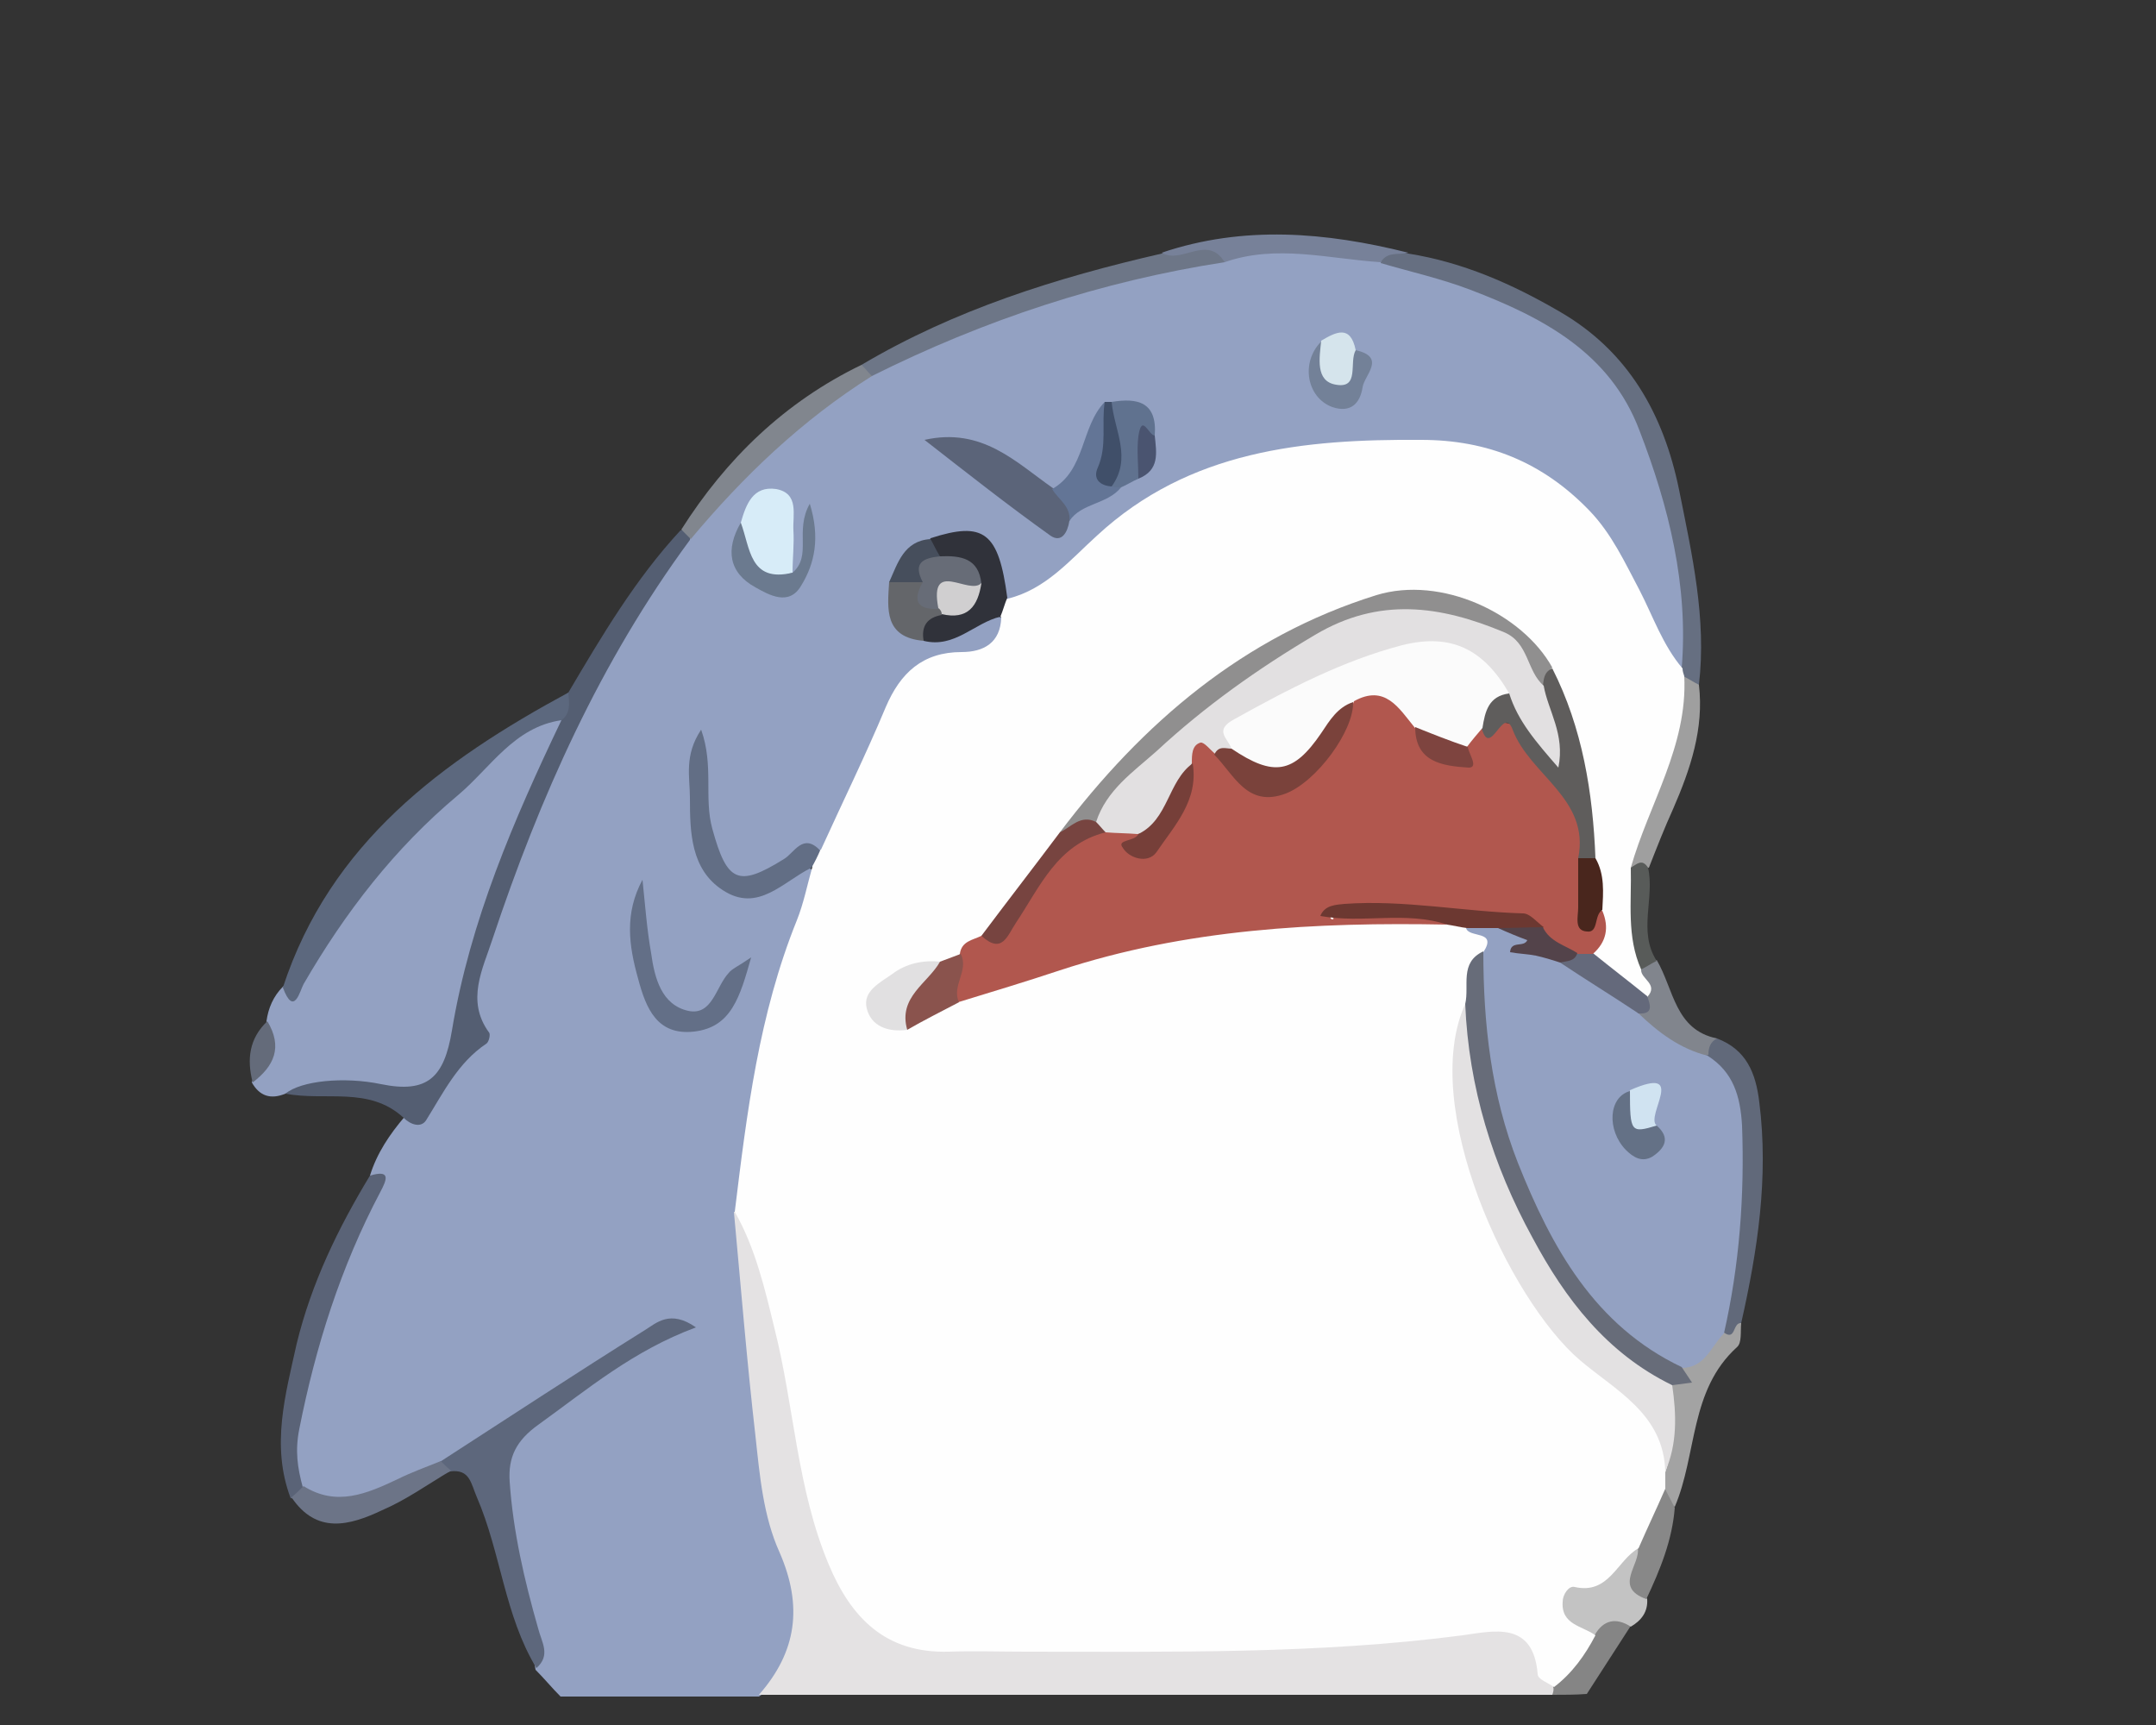<?xml version="1.0" encoding="utf-8"?>
<!-- Generator: Adobe Illustrator 19.0.0, SVG Export Plug-In . SVG Version: 6.00 Build 0)  -->
<svg version="1.1" id="图层_1" xmlns="http://www.w3.org/2000/svg" xmlns:xlink="http://www.w3.org/1999/xlink" x="0px" y="0px"
	 viewBox="190 300 250 200" style="enable-background:new 0 0 612 792;" xml:space="preserve">
<rect x="190" y="300" width="250" height="200" fill="#333333" stroke="none"/>
<style type="text/css">
	.st0{fill:#93A1C2;}
	.st1{fill:#E4E2E3;}
	.st2{fill:#858585;}
	.st3{fill:#545E72;}
	.st4{fill:#5D677C;}
	.st5{fill:#666F81;}
	.st6{fill:#5C687E;}
	.st7{fill:#6D7687;}
	.st8{fill:#5A6377;}
	.st9{fill:#61697A;}
	.st10{fill:#81868E;}
	.st11{fill:#A3A3A3;}
	.st12{fill:#778199;}
	.st13{fill:#C3C3C3;}
	.st14{fill:#9F9F9F;}
	.st15{fill:#6C7487;}
	.st16{fill:#81858D;}
	.st17{fill:#888888;}
	.st18{fill:#585B59;}
	.st19{fill:#646B7A;}
	.st20{fill:#FEFEFE;}
	.st21{fill:#5B6479;}
	.st22{fill:#626E85;}
	.st23{fill:#636F87;}
	.st24{fill:#30323A;}
	.st25{fill:#D7ECF8;}
	.st26{fill:#6B7A8F;}
	.st27{fill:#637596;}
	.st28{fill:#738198;}
	.st29{fill:#60728F;}
	.st30{fill:#64666A;}
	.st31{fill:#D5E4EC;}
	.st32{fill:#404F69;}
	.st33{fill:#464E5C;}
	.st34{fill:#4A5470;}
	.st35{fill:#E3E1E2;}
	.st36{fill:#676C79;}
	.st37{fill:#64697B;}
	.st38{fill:#B1574E;}
	.st39{fill:#908F8F;}
	.st40{fill:#5F5D5C;}
	.st41{fill:#6C3831;}
	.st42{fill:#774440;}
	.st43{fill:#E1E0E1;}
	.st44{fill:#8A534D;}
	.st45{fill:#49261D;}
	.st46{fill:#676C77;}
	.st47{fill:#D0CFD0;}
	.st48{fill:#647186;}
	.st49{fill:#53434A;}
	.st50{fill:#D0E3F1;}
	.st51{fill:#E2E0E1;}
	.st52{fill:#FBFBFB;}
	.st53{fill:#7A423B;}
	.st54{fill:#763F39;}
	.st55{fill:#7E443F;}
</style>
<g>
	<path class="st0" d="M232.9,436.3c0.8-2.6,2.3-4.8,4-6.8c3.8-3.8,7.8-7.3,7.6-13.5c-0.2-6,2.7-11.3,4.8-16.7
		c5.1-13.2,11-26,20.1-37.1c5.9-8.1,13-14.8,22-19.6c12.8-6.9,26.6-10.8,40.8-13.7c5.9-0.9,11.7-0.6,17.5,0.6
		c8.9,1.7,17.2,4.6,24.4,10.3c1.4,1.1,2.9,2.3,3.8,3.9c6,10.4,9,21.5,7.6,33.6c-2.6,0.9-3-1.3-3.8-2.7c-1.8-3.2-3.1-6.6-5-9.7
		c-4.3-6.9-10-11.4-18.7-12.3c-7.3-0.8-14.2,0-21.2,1.3c-7.8,1.5-14.7,4.8-20.4,10.6c-2.5,2.5-4.9,5.5-9,5.6c-1.3-0.7-1.7-2-2-3.2
		c-1.1-3.6-3.4-4.6-6.8-3.5c-2.3,0.8-3.7,2.4-4.2,4.9c-0.2,2.4,0.1,4.6,3.2,5c3.2,0.8,5.4-3.3,8.7-1.6c0.7,3.7-1.8,4.7-4.5,5.2
		c-4.4,0.8-6.9,3.3-8.7,7.3c-2.3,5.1-3.7,10.7-7.5,15c-2.1,0.1-3.6,1.5-5.3,2.4c-4.3,2.3-6.7,1.3-8.3-3.2c-1-2.9-1.1-5.8-1-8.1
		c-0.1,2.1-0.1,5,0.8,7.8c1.6,5.2,3.4,6,8.3,3.7c1.3-0.6,2.6-2.3,4.4-0.7c0.8,2.1,0,3.9-0.7,5.8c-4.3,11-6,22.5-7.4,34
		c1.9,13.7,1.5,27.7,6.1,41.1c2.2,6.4,0.5,11.4-4.5,14.7c-7.7,0-15.3,0-23,0c-1-1-1.9-2.1-2.9-3.1c-0.9-5.7-3.1-11.2-4-17
		c-0.9-5.5-0.5-10,5-13.3c4.4-2.6,8-6.4,12.8-8.4c-8.9,4.3-15.8,12-25.1,15.7c-2.7,1.3-5.2,3-8.1,3.8c-2.7,0.8-5.6,1.1-8-1.2
		c-2.9-5.8-0.2-11.3,1-16.8c1.1-5.3,3.2-10.4,5.8-15.3C232.3,439.5,233.4,438.1,232.9,436.3z"/>
	<path class="st1" d="M278,496.5c4.4-5,5.1-10.3,2.4-16.5c-1.9-4.2-2.3-8.9-2.8-13.5c-1-8.7-1.7-17.4-2.5-26c1.9,0,2.4,1.5,2.9,2.9
		c2.7,7.5,4.3,15.3,5.5,23.2c1,6.5,2.7,12.7,6.3,18.3c1.8,2.7,4,4.3,7.3,4.7c2,0.2,4,0.5,6,0.5c18.8,0,37.6,0.4,56.4-1.8
		c7-0.8,8.3,0.2,10.9,6.6c0.2,0.6,0.1,1.1-0.3,1.6C339.3,496.5,308.7,496.5,278,496.5z"/>
	<path class="st2" d="M370,496.5c0.1-0.3,0.2-0.6,0.1-0.9c0.5-2.7,2.7-4.5,4-6.8c2.7-2.1,3.2-2.2,5-0.3c-1.7,2.6-3.4,5.3-5.1,7.9
		C372.7,496.5,371.3,496.5,370,496.5z"/>
	<path class="st0" d="M223.1,426.8c-1.7,0.7-3,0.3-3.9-1.3c0.9-2.3,1.6-4.6,1.7-7.1c0.2-1.5,0.8-2.9,1.9-4c4.4-3.6,6.2-9.1,9.8-13.3
		c5.5-6.3,11.5-11.8,18-16.9c1.1-0.9,3.2-3.8,4.9-0.1c-4,10.5-9.2,20.6-11.3,31.8c-0.6,3,0,6.2-2.6,8.8c-2.1,2.1-3.8,3-6.9,2.4
		C231,426.3,227,425.3,223.1,426.8z"/>
	<path class="st3" d="M223.1,426.8c1.8-1.5,6.8-2,11.1-1.1c5.4,1.1,7.3-0.8,8.2-6.2c2.1-12.7,7.2-24.5,12.7-36
		c0.4-1-0.1-2.3,0.8-3.2c3.9-6.6,7.8-13.2,13-18.8c1-0.3,1.3,0.1,1.1,1.1c-10.4,14.1-17.4,29.8-22.9,46.3c-1.1,3.4-3.1,7.1-0.4,10.8
		c0.2,0.2,0,1.1-0.3,1.3c-3.3,2.2-5,5.7-7,8.9c-0.6,0.9-1.8,0.5-2.6-0.3C232.8,425.9,227.7,427.7,223.1,426.8z"/>
	<path class="st4" d="M241,469.5c7.9-5.1,15.8-10.3,23.8-15.3c1.3-0.8,2.9-2.4,5.9-0.3c-7.3,2.7-12.6,7.2-18.3,11.3
		c-2.5,1.8-3.5,3.7-3.3,6.6c0.4,5.8,1.7,11.4,3.3,17c0.4,1.6,1.5,3.1-0.2,4.6c-3.7-6.1-4.1-13.3-6.9-19.8c-0.7-1.6-0.8-3.3-3.1-3
		C241.1,471.1,240.8,470.5,241,469.5z"/>
	<path class="st5" d="M385,377.5c0.8-9.6-1.5-18.8-4.9-27.6c-3.4-9-11.2-13.1-19.6-16.3c-3.4-1.3-7-2.1-10.4-3.1
		c0.3-2.5,2-1.2,3.2-1.1c6.3,1,12,3.5,17.5,6.7c8,4.6,12.1,11.9,13.9,20.7c1.5,7.5,3.2,14.9,2.3,22.6c-1,0.6-1.6,0-2.2-0.7
		C384.6,378.3,384.7,377.9,385,377.5z"/>
	<path class="st6" d="M255.9,380.3c0.1,1.2,0.3,2.4-0.8,3.2c-5.5,0.8-8.2,5.5-12,8.7c-7.3,6.1-13.1,13.6-17.9,21.9
		c-0.4,0.7-1.1,3.9-2.4,0.4C228.3,397.7,241.3,388.2,255.9,380.3z"/>
	<path class="st7" d="M332,330.4c-14.3,2.2-27.9,6.7-40.9,13.2c-1.1,0.2-1.5-0.3-1.2-1.3c10.8-6.4,22.6-10.1,34.8-12.9
		c1.9-0.5,3.8-0.7,5.7-1.1C332,327.9,332.9,328.6,332,330.4z"/>
	<path class="st8" d="M232.9,436.3c2.4-0.7,2,0.4,1.2,1.9c-4.6,8.7-7.5,17.9-9.4,27.5c-0.5,2.5-0.2,4.5,0.4,6.7
		c0.1,1.1-0.3,1.5-1.4,1.3c-2.3-6.1-0.6-12,0.7-17.9C226.1,448.8,229.2,442.4,232.9,436.3z"/>
	<path class="st9" d="M389.1,420.4c3.4,1.3,4.5,4,4.9,7.4c1.1,8.7-0.2,17.2-2.1,25.6c-0.4,0.7-0.3,1.9-1.2,2
		c-0.9,0.2-1.3-0.8-1.6-1.6c0.1-6.4,1.8-12.6,1.6-19.1c-0.2-4.4-0.6-8.5-3.2-12.1C387.5,421.6,387.2,420.3,389.1,420.4z"/>
	<path class="st10" d="M289.9,342.3c0.4,0.4,0.8,0.9,1.2,1.3c-8.1,5.1-14.9,11.6-21,18.9c-0.4-0.4-0.7-0.7-1.1-1.1
		C274.2,353.2,281,346.6,289.9,342.3z"/>
	<path class="st11" d="M389.9,454.5c1.4,1,1-1.2,2-1.1c-0.1,1,0.1,2.3-0.5,2.8c-5.5,5-4.6,12.4-7.2,18.5c-1-0.4-1.5-1.3-1.8-2.2
		c-0.2-0.7-0.2-1.5-0.1-2.2c0.9-3.2,0.1-6.6,1.4-9.8c0.8-0.5,2.4-0.5,1.1-2.1C386.4,457.1,387.3,454.7,389.9,454.5z"/>
	<path class="st12" d="M332,330.4c-2-3.3-5,0.3-7.3-1.1c9.5-3.2,19-2.4,28.6,0c-1.1,0.3-2.4-0.2-3.2,1.1
		C344,330,338,328.3,332,330.4z"/>
	<path class="st13" d="M379.1,488.6c-1.7-1.1-3.2-0.8-4.2,1c-2.6,0.4-4.2-0.8-4.5-3.3c-0.3-2.3,1.5-3.1,3.4-3.6
		c2.3-0.6,3.5-3.1,5.9-3.5c2.3,1.7,0,4.3,1.3,6.2C381.1,486.9,380.3,487.9,379.1,488.6z"/>
	<path class="st14" d="M385.2,378.4c0.6,0.3,1.2,0.7,1.8,1c0.6,5.1-1,9.8-3,14.4c-1,2.2-1.9,4.5-2.8,6.8c-1.2,0.2-2.5,0.6-2.7-1.3
		C380.7,392.4,383,385.4,385.2,378.4z"/>
	<path class="st15" d="M223.8,473.6c0.5-0.4,0.9-0.8,1.4-1.3c3.8,2.4,7.3,0.9,10.9-0.8c1.6-0.8,3.3-1.4,5-2.1
		c0.4,0.4,0.8,0.8,1.2,1.1c-2.7,1.6-5.2,3.4-8,4.6C230.5,476.9,226.7,477.9,223.8,473.6z"/>
	<path class="st16" d="M389.1,420.4c-0.8,0.4-1,1.1-1,1.9c-3.9,1.1-6-1.5-8.2-3.9c-0.3-1,1-1.8,0.5-2.9c-0.1-1.1-0.9-2-0.6-3.1
		c0.6-0.8,1.4-1,2.3-1.1C384.1,414.7,384.2,419.4,389.1,420.4z"/>
	<path class="st17" d="M380.9,485.4c-3.9-1.4-0.6-4-1-6c-0.3-2.9,0.5-5.3,3.1-6.9c0.4,0.8,0.8,1.5,1.2,2.3
		C383.9,478.6,382.5,482,380.9,485.4z"/>
	<path class="st18" d="M382.1,411.4c-0.6,0.3-1.2,0.7-1.8,1c-3.3-3.5-3.7-7.1-1.2-11.8c0.7-0.4,1.3-1.1,2,0
		C381.9,404.1,379.9,408,382.1,411.4z"/>
	<path class="st19" d="M221,418.4c1.8,3,0.8,5.2-1.7,7.1C218.6,422.8,218.9,420.4,221,418.4z"/>
	<path class="st20" d="M379.1,400.6c0.1,4-0.5,8,1.2,11.8c-0.1,1.1,2.1,1.7,0.7,3.2c-3.5-0.1-4.9-2.8-6.4-5.2
		c-0.2-1.7,0.3-3.4,0.1-5.1c0-2-0.3-3.9-0.8-5.9c-0.5-7.2-1.7-14.2-4.8-20.8c-3.5-6.6-13.1-10.8-20.4-8
		c-14.1,5.2-25.4,14.3-34.5,26.1c-3.1,4-5.7,8.5-9.3,12.2c-1,0.9-2.2,1.6-3.4,2.4c-0.8,0.5-1.6,0.9-2.5,1.2c-1.9,0.4-3.9,0.5-5.4,2
		c-2.1,2.1-1.7,3.4,1.4,3.5c2.4-0.7,4.4-2.1,6.7-2.9c17.8-7.6,36.4-9.9,55.5-8.8c0.8,0,1.6,0.2,2.4,0.4c1.7,0.9,4.5,1,3.2,4.2
		c-1.5,1.8-1.5,4-2,6.1c-3.1,16.2,3,29.1,14,40.3c2.1,2.1,4.3,4.1,6.4,6.2c2,2,2.9,4.4,1.9,7.2c0,0.6,0,1.3,0,1.9
		c-1,2.3-2.1,4.6-3.1,6.9c-2.5,1.4-3.4,5.4-7.4,4.5c-0.7-0.2-1.4,0.9-1.4,1.7c-0.2,2.7,2.3,2.8,3.8,3.9c-1.2,2.3-2.7,4.4-4.8,6
		c-0.7-0.5-1.9-0.9-1.9-1.5c-0.5-6.2-5.1-5-8.7-4.5c-16.8,2.2-33.7,1.9-50.6,1.9c-3,0-6-0.1-9,0c-7.3,0.2-11.3-3.9-13.9-10.1
		c-3.7-8.8-4-18.3-6.3-27.4c-1.1-4.5-2.2-9.3-4.6-13.5c1.4-11.5,2.8-22.9,7.2-33.8c0.8-2,1.2-4.1,1.8-6.2c-0.1-0.9,0.2-1.6,1-2
		c2.5-5.5,5.2-11,7.5-16.5c1.7-4,4.3-6.4,8.8-6.4c2.6,0,4.5-1.1,4.6-4c-0.7-1.1-0.5-1.9,0.8-2.2c4.4-1.1,7.2-4.5,10.3-7.3
		c10.7-9.9,24-11.2,37.6-11.1c7.7,0,14.1,2.6,19.5,8.2c2.6,2.7,4.1,6,5.8,9.2c1.6,3.1,2.7,6.4,5,9.1c0,0.3,0.1,0.6,0.2,0.9
		C385.7,386.5,381.2,393.2,379.1,400.6z"/>
	<path class="st21" d="M314,360.4c-0.2,1.3-0.9,2.6-2.2,1.7c-4.9-3.5-9.6-7.2-14.6-11.1c6.7-1.5,10.6,2.6,14.9,5.6
		C313.7,357.4,315.2,358.2,314,360.4z"/>
	<path class="st22" d="M285.1,398.6c-0.3,0.7-0.6,1.3-1,2c-3.3,1.6-6.2,5.3-10.3,2.6c-3.7-2.4-3.8-6.7-3.8-10.7
		c0-2.4-0.7-4.9,1.3-7.9c1.5,4.2,0.3,7.9,1.3,11.5c1.7,6.2,3,6.8,8.3,3.5C282.1,398.9,283.1,396.5,285.1,398.6z"/>
	<path class="st23" d="M264.5,402c0.3,2.8,0.5,5.7,1,8.5c0.4,2.9,1.2,6,4.3,6.7c2.8,0.6,3.2-2.8,4.7-4.4c0.4-0.5,1-0.7,2.6-1.8
		c-1.3,4.6-2.3,8.1-6.6,8.6c-4.3,0.5-5.6-2.7-6.5-6.1C262.9,409.6,262.4,405.9,264.5,402z"/>
	<path class="st24" d="M306.8,369.3c-0.3,0.7-0.5,1.5-0.8,2.2c-3,0.7-5.3,3.7-8.9,2.8c-1.4-1.6-0.7-2.7,0.8-3.6
		c1.7-0.8,4.1-0.4,4.4-3c-0.4-2-2.4-2-3.7-2.9c-0.7-0.7-1.3-1.4-0.7-2.4C304.1,360.4,305.8,361.7,306.8,369.3z"/>
	<path class="st25" d="M275.9,360.6c0.6-2.1,1.4-4.3,4.1-3.9c2.7,0.5,1.9,3,2,4.8c0.1,1.6-0.1,3.2-0.1,4.9
		C277,367.9,276.1,367,275.9,360.6z"/>
	<path class="st26" d="M275.9,360.6c1.1,2.9,1,7,6,5.8c2.3-2,0.2-4.8,2-8c1.2,3.9,0.6,6.9-1,9.5c-1.4,2.4-3.7,1.1-5.3,0.2
		C274.5,366.4,274.1,363.7,275.9,360.6z"/>
	<path class="st27" d="M314,360.4c0.2-1.7-1.3-2.5-2-3.7c3.9-2.2,3.3-7.2,6.1-10.1c2.4,2.6-0.1,6,1.3,8.8c0.3,0.3,0.5,0.7,0.6,1.1
		C318.4,358.5,315.4,358.3,314,360.4z"/>
	<path class="st28" d="M347.2,340.6c3.6,0.8,1,2.9,0.8,4.3c-0.3,1.9-1.4,3-3.5,2.3c-3-1.1-3.7-5.2-1.3-7.6c1.2,0.9,0.9,2.7,2.1,3.7
		C346.2,342.5,346,341,347.2,340.6z"/>
	<path class="st29" d="M320,356.5c-0.4,0-0.7,0-1.1-0.1c-0.1-3.3-0.2-6.5,0-9.8c3-0.5,5.3,0,5,3.9c-0.3,0.6-1.2-0.7-1.1,0.2
		c0.2,1.7,0.3,3.3-0.8,4.8C321.3,355.8,320.7,356.2,320,356.5z"/>
	<path class="st30" d="M299.2,371.3c-1.7,0.3-2.4,1.3-2.1,3c-4.6-0.4-4.2-3.7-4-6.8c1-0.7,2-1.1,3.2-0.7c1.4,0.7,1.3,2.6,2.7,3.3
		C299.3,370.5,299.3,370.9,299.2,371.3z"/>
	<path class="st31" d="M347.2,340.6c-0.8,1.4,0.5,4.5-2.3,4c-2.4-0.4-1.9-3.1-1.7-5.1C344.9,338.5,346.6,337.6,347.2,340.6z"/>
	<path class="st32" d="M318.9,346.6c0.3,3.3,2.4,6.5,0,9.8c-1.4-0.1-2.2-0.9-1.6-2.2c1.1-2.5,0.4-5.1,0.8-7.6
		C318.4,346.6,318.6,346.6,318.9,346.6z"/>
	<path class="st33" d="M297,367.5c-1.3,0-2.6,0-3.9,0c1-2.2,1.7-4.8,4.8-5c0.4,0.7,0.7,1.4,1.1,2C298.5,365.5,297.7,366.5,297,367.5
		z"/>
	<path class="st34" d="M322,355.5c0-1.6-0.2-3.3,0-4.9c0.4-2.8,1.2-0.1,1.9-0.1C324.1,352.5,324.5,354.5,322,355.5z"/>
	<path class="st0" d="M362,410.4c1.7-2.6-1.7-1.6-2-2.8c0.9-1.2,2.2-1.2,3.5-1c1.4,0.4,3.1,0.5,4,1.6c1.5,1.9-0.6,1.5-1.5,1.9
		c1.8-0.1,3.5-0.4,5,0.5c3.5,1.6,7.3,2.9,9,6.9c2.3,2.2,4.8,4.1,8,4.9c3,1.9,3.8,4.7,4,8.1c0.3,8.1-0.3,16.2-2.1,24.1
		c-1.5,1.5-2.2,4-4.9,4c-2.1,1.3-3.4-0.4-4.8-1.4c-9.7-7-14.3-17.2-17.4-28.2C361.1,422.8,359.8,416.7,362,410.4z"/>
	<path class="st35" d="M383.1,470.6c-0.2-6.7-5.8-9.4-9.9-12.9c-8.2-7-18.7-29.4-13.3-41.3c1.9,3,1.5,6.6,2.3,9.9
		c3.4,12.9,8.7,24.5,20.1,32.5c0.7,0.5,1.3,1,1.6,1.8C384.4,464,384.5,467.4,383.1,470.6z"/>
	<path class="st36" d="M383.9,460.6c-7.6-3.7-12.4-10-16.2-17.1c-4.6-8.4-7.4-17.4-7.8-27.1c0.5-2.1-0.7-4.8,2.1-6.1
		c0,8.4,0.9,16.6,4,24.5c3.9,9.8,8.9,18.9,19,23.7c0.4,0.6,0.8,1.2,1.2,1.8C385.4,460.4,384.7,460.5,383.9,460.6z"/>
	<path class="st37" d="M380,417.5c-3-2-6.1-3.9-9.1-5.9c0.4-0.9,1.2-1.3,2-1.6c0.7-0.1,1.3-0.1,1.8,0.5c2.1,1.7,4.2,3.3,6.3,5
		C381.4,416.6,381.7,417.6,380,417.5z"/>
	<path class="st38" d="M374.7,410.6c-0.6,0-1.2,0-1.8,0c-2.5,0.5-3.8-1.2-5.1-2.8c-7.7-1.9-15.5-2.6-23.3-1.7
		c-0.7,0.5,0.5,0.7,0,0.2c-0.2-0.2-0.1-0.3,0.3-0.4c4.4-0.5,8.9-1.1,13,1.3c-15.2-0.3-30.3,0.5-44.9,5.3c-3.9,1.3-7.9,2.5-11.8,3.7
		c-2.1-2-0.5-3.8,0.2-5.6c0.2-1.5,1.5-1.6,2.5-2.1c3.3-0.3,3.8-3.4,5.3-5.3c2.5-3.2,4.5-7,9.2-7.5c1.2-0.2,2.4-0.3,3.5,0.4
		c1.2,1.2,0,1.6-0.8,2.1c1.3,0.3,2.4-0.2,2.9-1.2c1.4-2.8,3.8-5.3,3.4-8.8c0.6-3.1,2-3.8,4.3-1.4c6.2,6.2,10.9,4.4,14.8-5.5
		c2.6-2.4,5.2-1.5,8.1,2.7c1.2,1.8,1.8,4.8,5,2.4c0.5-1,1-1.9,2.3-2.1c2.6-1.1,4.4-0.5,6.1,2c2.7,4.1,7.4,7.3,6.1,13.3
		c1.1,1.9-1.5,4.8,1.8,6C376.6,407.5,376.3,409.2,374.7,410.6z"/>
	<path class="st39" d="M312.9,396.5c9.6-12.7,21.3-22.7,36.7-27.5c7.5-2.3,16.9,2.1,20.4,8.4c-0.7,0.6-0.2,2-1.4,2.3
		c-3-2.1-4.7-5.5-8.8-6.7c-5.9-1.7-11.1-1.3-16.3,1.6c-9.8,5.5-18.4,12.4-25.9,20.8C316,395.7,314.7,397,312.9,396.5z"/>
	<path class="st40" d="M368.9,379.6c0.1-0.8,0.1-1.7,1.1-2.1c3.5,6.9,4.7,14.4,5,22c-0.7,0.6-1.3,0.6-2,0c1.4-6.9-5.6-9.6-7.6-14.9
		c-1.1-3-2.6,3.5-3.6-0.2c-0.9-2.5-0.1-4,2.6-4.4c2.4,0.8,2.8,3.6,4.7,5.1C369.4,383.2,367.4,381.4,368.9,379.6z"/>
	<path class="st41" d="M357.8,407.2c-4.8-1.6-9.8-0.1-14.7-1c0.5-1.3,1.9-1.3,2.8-1.4c6.9-0.5,13.8,0.9,20.7,1.1
		c0.8,0,1.6,1,2.4,1.6c-1.7,0.9-3.5,0.6-5.2,0.1c-1.2,0-2.5,0-3.7,0C359.3,407.5,358.5,407.3,357.8,407.2z"/>
	<path class="st42" d="M312.9,396.5c1.3-0.6,2.4-2.1,4.2-1.2c0.8,0,1.2,0.3,1.1,1.2c-5.6,1.4-7.6,6.3-10.4,10.5
		c-1,1.5-1.6,3.7-4,1.5C306.8,404.5,309.9,400.5,312.9,396.5z"/>
	<path class="st43" d="M295.2,419.4c-2.2,0.3-4.2-0.4-4.7-2.5c-0.5-2,1.6-3,3-4c1.6-1.2,3.5-1.6,5.6-1.4
		C299.2,414.8,295.9,416.5,295.2,419.4z"/>
	<path class="st44" d="M295.2,419.4c-1.1-3.8,2.4-5.4,3.8-7.9c0.8-0.3,1.6-0.6,2.4-0.9c1,1.9-1.1,3.7-0.2,5.6
		C299.1,417.3,297.1,418.3,295.2,419.4z"/>
	<path class="st45" d="M373,399.5c0.7,0,1.3,0,2,0c1.1,1.9,0.9,4,0.8,6c-1,0.6-0.4,2.7-1.8,2.5c-1.5-0.1-1-1.7-1-2.8
		C373,403.3,373,401.4,373,399.5z"/>
	<path class="st46" d="M297,367.5c-1.2-2.3,0.1-2.8,2-3c2.4-0.1,4.5,0.2,4.8,3.2c-1.4,1.4-3.9,1-5,2.9
		C296.3,370.7,295.8,369.6,297,367.5z"/>
	<path class="st47" d="M298.8,370.5c-1.1-5.8,3.6-1.4,5-2.9c-0.4,2.7-1.6,4.3-4.6,3.6C299.2,371,299.1,370.7,298.8,370.5z"/>
	<path class="st48" d="M382.1,430.5c1.6,1.4,1,2.6-0.5,3.6c-1.2,0.7-2.2,0.1-3.1-0.8c-2.2-2.3-2-6.1,0.5-6.8
		C380.5,427.4,380,430,382.1,430.5z"/>
	<path class="st49" d="M363.7,407.6c1.7,0,3.5-0.1,5.2-0.1c0.8,1.7,2.6,2.1,4,3c-0.3,1-1.2,0.9-2,1.1c-0.9-0.3-1.9-0.6-2.8-0.8
		c-1-0.2-1.9-0.2-3-0.4c0.1-1.4,1.6-0.5,2-1.4C366,408.6,364.8,408.1,363.7,407.6z"/>
	<path class="st50" d="M382.1,430.5c-3,0.9-3.1,0.8-3.1-4.1C385.8,423.4,380.7,429.4,382.1,430.5z"/>
	<path class="st51" d="M318.2,396.5c-0.4-0.4-0.7-0.8-1.1-1.2c1.2-3.7,4.3-5.8,7-8.2c5.6-5.2,11.8-9.6,18.4-13.5
		c7.4-4.4,14.5-3.4,21.9-0.3c2.9,1.2,2.6,4.5,4.6,6.2c0.5,2.9,2.5,5.6,1.7,9.5c-2.6-3-4.7-5.4-5.7-8.6c-3.5-2.4-6.6-5.9-11.5-4.4
		c-7.4,2.2-15.1,3.9-20.2,10.4c-0.6,0.9-1.4,1.1-2.4,1c-0.6-0.5-1.3-1.4-1.7-1.3c-1,0.3-1,1.4-1,2.4c-1.4,3.2-1.8,7.3-6.3,8.2
		C320.7,396.6,319.4,396.6,318.2,396.5z"/>
	<path class="st52" d="M332.8,386.8c-0.4-1.2-2.1-2.1,0.3-3.4c6.3-3.5,12.6-6.8,19.5-8.6c5.6-1.4,9.4,0.4,12.4,5.6
		c-2.4,0.3-2.8,2.1-3.1,4c-0.6,0.7-1.2,1.4-1.8,2.2c-2.8,1.3-4.5-0.4-6.1-2.3c-1.8-2.2-3.4-5-7-3c-0.8,2.4-2.6,4.2-4.1,6.1
		C339.9,391.2,335.5,390.8,332.8,386.8z"/>
	<path class="st53" d="M332.8,386.8c4.9,3.3,7.2,2.9,10.4-1.8c1-1.5,1.9-3,3.7-3.6c0.1,3.3-4.2,9.2-7.8,10.6c-4.5,1.7-6-2.2-8.3-4.5
		C331.3,386.4,332.1,386.8,332.8,386.8z"/>
	<path class="st54" d="M322,396.7c3.5-1.7,3.4-6.1,6.3-8.2c0.7,4.3-2.1,7.2-4.2,10.3c-1,1.4-3.2,0.7-3.9-0.5
		C319.4,397.3,321.6,397.6,322,396.7z"/>
	<path class="st55" d="M354.1,384.3c2,0.8,4,1.6,6.1,2.3c0.1,0.8,1.3,2.4,0.1,2.4C357.3,388.8,354.1,388.4,354.1,384.3z"/>
</g>
</svg>

